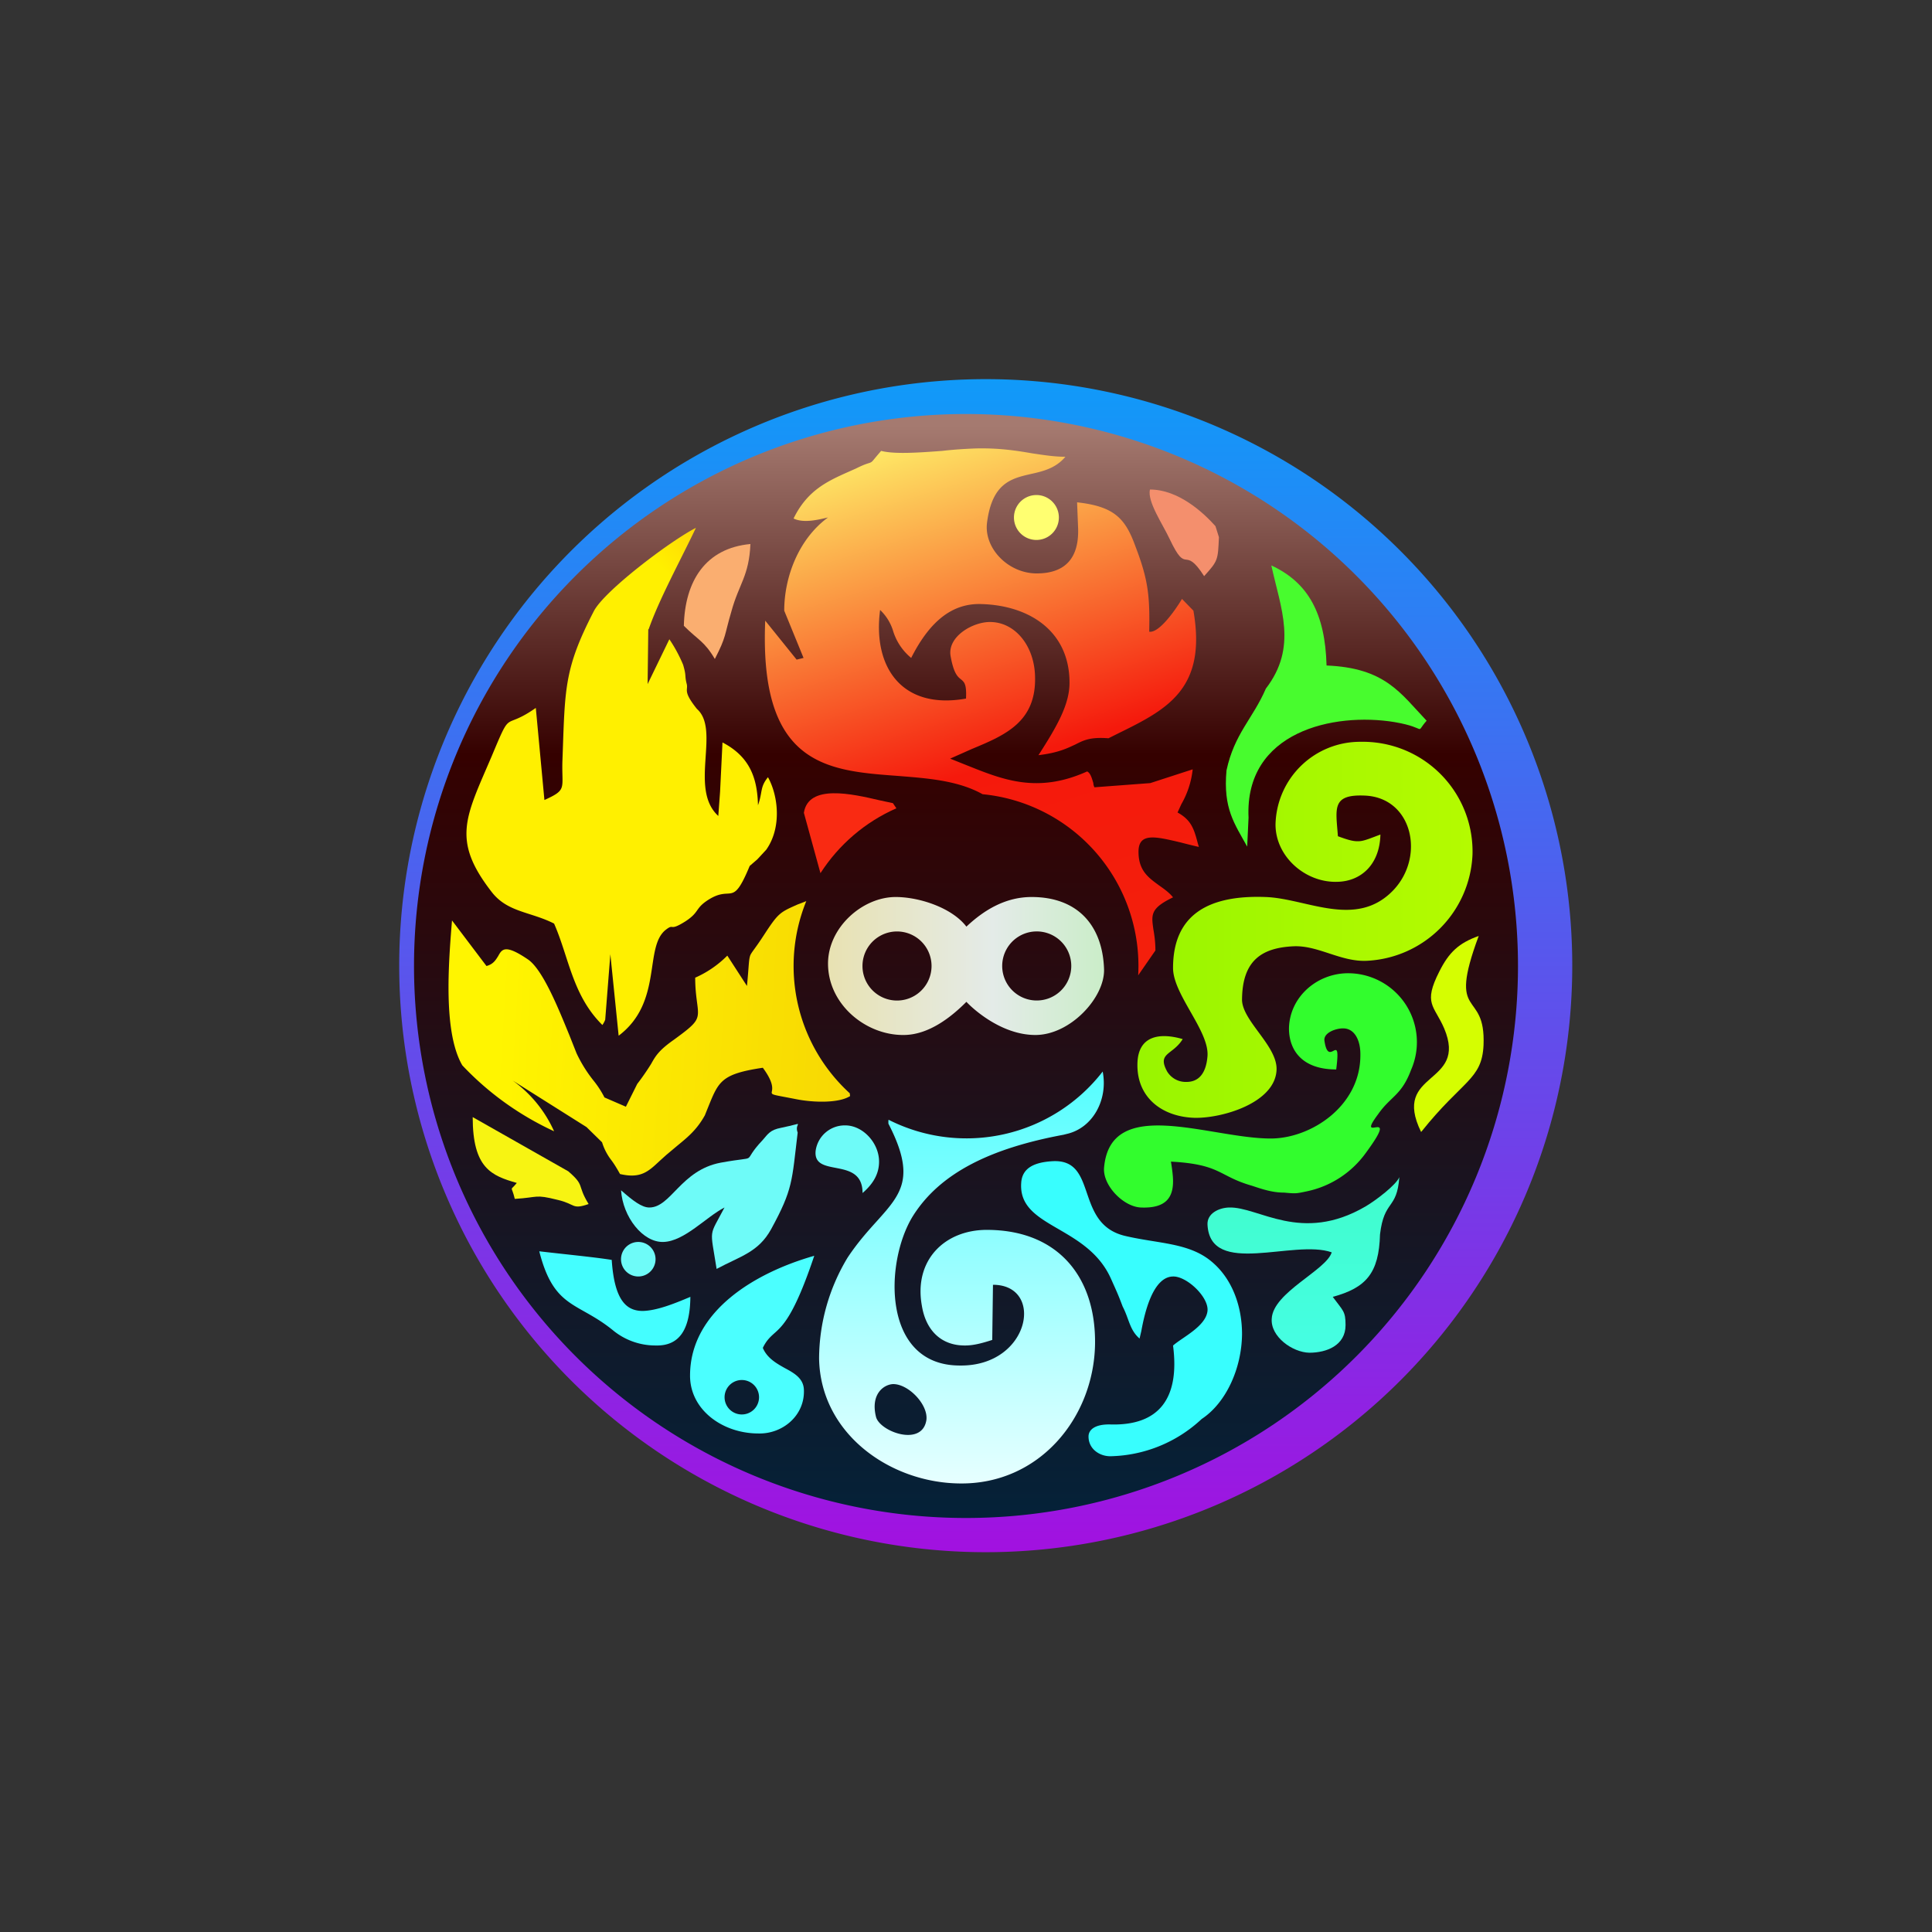 <svg xmlns="http://www.w3.org/2000/svg" width="24" height="24" fill="none" viewBox="0 0 24 24"><rect x="0" y="0" width="24" height="24" fill="#333333" stroke="none"/><path fill="url(#MV__a)" d="M12 4.714a7.286 7.286 0 1 1 .358 14.567A7.286 7.286 0 0 1 12 4.714"/><path fill="url(#MV__b)" d="M12 5.143a6.857 6.857 0 1 1 0 13.714 6.857 6.857 0 0 1 0-13.714"/><path fill="#38FEFE" d="m14.156 16.628.022-.094c.042-.231.145-.673.394-.677.171-.004.446.257.428.428-.021.193-.317.33-.428.43.086.663-.18.998-.78.98-.189-.004-.27.065-.27.15 0 .155.137.245.27.245a1.71 1.71 0 0 0 1.136-.463c.304-.201.497-.63.501-1.054 0-.343-.12-.686-.377-.9-.279-.236-.66-.223-1.067-.318-.647-.145-.335-.964-.913-.93-.214.013-.373.078-.386.266-.043.566.814.523 1.114 1.192.078.175.086.188.146.347.082.158.086.291.21.398"/><path fill="#48FC2E" d="M15.725 8.554c-.163.377-.39.557-.489 1.016-.043.476.099.66.257.947l.017-.36c-.051-1.071 1.059-1.311 1.813-1.187.429.073.245.158.399-.017-.326-.343-.514-.656-1.243-.686-.017-.639-.223-1.029-.686-1.243.116.532.33 1.012-.068 1.53"/><path fill="url(#MV__c)" d="M8.058 7.817c.128-.369.402-.87.587-1.26-.326.167-1.145.789-1.269 1.037-.377.729-.356.969-.39 1.873-.008.334.06.343-.223.471l-.107-1.144c-.416.292-.291-.013-.548.6-.322.754-.502 1.037-.005 1.68.197.261.485.249.78.399.185.42.227.891.6 1.26a.3.3 0 0 0 .035-.065l.064-.814.103 1.012c.557-.42.308-1.11.591-1.32.103-.078.03.03.236-.099.171-.111.124-.154.257-.249.33-.231.317.107.544-.441l.095-.082.111-.12c.193-.274.15-.668.021-.9-.102.125-.064.18-.124.348-.008-.326-.094-.6-.441-.78l-.03.613-.022.3c-.368-.335.03-1.068-.265-1.329-.185-.231-.103-.231-.129-.317-.026-.107 0-.086-.043-.232a1.8 1.8 0 0 0-.171-.317l-.27.557.008-.681z"/><path fill="#6EFBF8" d="M7.715 14.786c.021.33.27.651.527.642.261-.008.531-.312.758-.428-.197.377-.18.24-.098.763.296-.159.518-.206.677-.493.274-.502.257-.596.33-1.2-.051-.133.129-.129-.206-.06-.137.026-.163.077-.227.15-.296.313 0 .188-.523.283-.497.094-.617.557-.887.557-.094 0-.206-.086-.351-.214"/><path fill="url(#MV__d)" d="M16.62 10.388c-.025-.342-.081-.522.33-.505.596.021.759.758.356 1.178-.463.48-1.076.099-1.586.082-.702-.026-1.148.214-1.148.882 0 .33.45.78.428 1.093-.017.219-.111.322-.261.322a.27.27 0 0 1-.24-.129c-.129-.236.069-.201.193-.403-.292-.085-.549-.038-.562.292-.017.428.3.673.708.686.342.008 1.007-.185 1.02-.6.008-.292-.416-.596-.429-.858 0-.493.24-.655.643-.673.308-.012.587.198.913.18a1.38 1.38 0 0 0 1.307-1.32 1.363 1.363 0 0 0-1.389-1.4 1.05 1.05 0 0 0-1.058 1.028c0 .402.377.728.775.711.288-.009.519-.214.528-.587-.116.043-.185.073-.245.081-.077.009-.141-.008-.283-.06"/><path fill="#32FD2D" d="M14.173 15c.309.013.399-.124.399-.326 0-.073-.013-.159-.026-.244.626.034.587.18 1.007.3.129.043.253.085.399.085.146.013.146.013.287-.017.291-.062.549-.23.724-.471.455-.617-.141-.086.155-.484.158-.227.291-.232.411-.553a.856.856 0 0 0-.797-1.2c-.382.008-.712.3-.72.685 0 .258.15.51.587.51.064-.505-.094 0-.146-.355-.017-.103.15-.159.24-.155.133.005.21.146.206.335 0 .63-.613 1.033-1.114 1.033-.755 0-1.993-.545-2.07.364-.017.219.24.484.458.493"/><path fill="#44FEFF" d="M7.599 15.651c-.21-.034-.613-.073-.9-.107.184.724.48.622.926.99a.83.83 0 0 0 .518.18c.309.009.429-.214.433-.604-.201.085-.416.171-.591.175-.197 0-.352-.12-.386-.634"/><path fill="#D5FE01" d="M17.658 14.057c.514-.643.75-.643.771-1.072.03-.715-.459-.287-.06-1.358-.244.086-.369.201-.489.441-.205.403-.064.42.06.707.3.712-.66.523-.287 1.286z"/><path fill="url(#MV__e)" d="M15 15.214c.035.656 1.072.176 1.543.343-.068.223-.728.497-.745.823-.018.223.257.42.467.424.214 0 .45-.09.45-.343 0-.175-.03-.175-.159-.351.412-.112.574-.292.587-.776.052-.437.21-.3.24-.711-.038.094-.283.283-.42.364-.801.467-1.328 0-1.697.013-.124.004-.274.073-.266.214"/><path fill="#F7F412" d="M6.395 14.893c.3-.018.244-.06.531.012.227.052.176.125.386.052-.15-.244-.039-.223-.253-.407l-1.187-.673c0 .638.236.728.548.818-.09.112-.068.018-.025.198"/><path fill="#FAAE70" d="M8.88 8.186c.146-.283.116-.288.206-.592.094-.343.219-.437.236-.836-.557.052-.814.459-.827 1.016.18.18.253.189.385.412"/><path fill="#F48F6D" d="m15.142 6.673-.043-.137c-.15-.168-.459-.455-.814-.455-.035.15.158.429.244.613.223.472.171.06.429.463.175-.193.171-.201.184-.484"/><path fill="#6EFBF8" d="M10.132 14.297c-.034.343.583.06.583.523.15-.129.205-.257.205-.39 0-.232-.201-.45-.42-.45a.365.365 0 0 0-.368.317"/><path fill="url(#MV__f)" fill-rule="evenodd" d="M11.036 13.916v.042c.343.665.163.87-.141 1.209-.112.124-.24.266-.365.454-.23.379-.353.813-.355 1.256.017.934.883 1.543 1.748 1.551.986.013 1.663-.814 1.68-1.727.013-.835-.458-1.423-1.345-1.423-.523 0-.909.377-.806.943.051.313.248.497.54.493.103 0 .214-.03.334-.069l.009-.685c.647 0 .463 1.015-.412 1.003-.968 0-.938-1.282-.583-1.856.339-.54.973-.844 1.873-1.011l.035-.009c.33-.073.518-.429.45-.776a2.14 2.14 0 0 1-2.658.6zm.052 3.278c-.116.009-.275.129-.206.407.047.184.574.377.626.039.025-.193-.228-.454-.42-.446" clip-rule="evenodd"/><path fill="url(#MV__g)" d="m10.016 11.194-.111.043c-.219.098-.236.103-.42.386-.103.158-.142.197-.163.24-.022.055-.017.12-.043.385l-.244-.377a1.3 1.3 0 0 1-.399.274c0 .133.013.228.022.3.03.223.03.24-.288.472-.184.129-.227.201-.282.3a3 3 0 0 1-.172.248l-.141.283-.266-.115a1.2 1.2 0 0 0-.133-.206 1.7 1.7 0 0 1-.214-.343l-.09-.227c-.137-.334-.33-.814-.514-.939-.283-.192-.322-.128-.369-.042-.03.047-.06.102-.146.124l-.428-.566c-.043.527-.112 1.389.128 1.8.324.344.711.621 1.14.819a1.56 1.56 0 0 0-.514-.63l.917.578.193.189a.7.7 0 0 0 .116.223c.025.034.055.077.107.171.257.06.351-.03.493-.163l.081-.073.137-.115c.137-.112.245-.202.343-.378l.043-.107c.129-.317.163-.407.677-.484.172.232.099.292.112.317.008.022.06.026.3.073.214.043.531.052.672-.038l-.004-.035a2.14 2.14 0 0 1-.54-2.387"/><path fill="#F92A12" d="M10.192 10.847c.228-.355.556-.636.943-.806l-.043-.064-.159-.034c-.351-.082-.891-.206-.947.154z"/><path fill="url(#MV__h)" d="M13.38 6.24c.463.051.6.201.725.548.158.412.18.613.171 1.059.116.021.313-.249.407-.407l.142.146c.171.977-.335 1.23-.935 1.525l-.12.06c-.222-.017-.304.022-.411.077-.094.043-.206.103-.459.133.232-.36.386-.63.386-.9 0-.643-.501-.96-1.093-.977-.355-.013-.638.202-.874.669a.7.7 0 0 1-.223-.33.6.6 0 0 0-.163-.266c-.094.711.27 1.243 1.067 1.101.009-.18-.021-.205-.064-.24-.043-.034-.09-.077-.128-.291-.039-.244.287-.429.505-.42.305.009.54.304.545.686.012.557-.373.72-.785.891l-.27.12.215.086c.441.176.87.351 1.487.073.043.021.06.09.077.145 0 .022.008.039.013.052l.694-.052.527-.171a1.1 1.1 0 0 1-.141.433l-.047.103c.171.094.205.205.252.385l.013.043a7 7 0 0 1-.227-.056c-.308-.072-.523-.128-.523.116 0 .236.125.322.253.416.06.043.124.086.176.15-.283.137-.27.214-.244.399.012.068.025.154.025.261l-.214.309a2.143 2.143 0 0 0-1.933-2.25c-.308-.172-.686-.198-1.063-.228-.865-.064-1.714-.128-1.637-1.928l.39.484.086-.021-.24-.587c0-.42.18-.892.544-1.158-.128.03-.304.073-.428.013.167-.343.411-.458.66-.57l.115-.051c.137-.069.167-.064.185-.077.021-.009.03-.03.128-.142.163.043.467.022.759 0 .145-.017.287-.025.407-.03.291-.008.51.026.707.06.146.022.279.043.416.043-.12.142-.275.18-.429.214-.244.056-.48.112-.544.6-.043.309.244.622.596.635.398.008.544-.215.535-.553z"/><path fill="url(#MV__i)" fill-rule="evenodd" d="M11.126 11.143c-.411 0-.84.377-.84.827 0 .505.467.891.939.887.317 0 .6-.231.78-.412.064.07.424.412.857.412s.861-.463.853-.814c-.017-.549-.33-.9-.9-.9-.317 0-.583.154-.81.368-.18-.236-.587-.368-.879-.368m.446.857a.429.429 0 1 1-.858 0 .429.429 0 0 1 .858 0m1.286.428a.429.429 0 1 0 0-.857.429.429 0 0 0 0 .857" clip-rule="evenodd"/><path fill="#6EFBF8" d="M7.929 15.857a.214.214 0 1 0 0-.429.214.214 0 0 0 0 .429"/><path fill="#4BFFFF" d="M9.746 16.993c.12.064.232.128.24.265.017.326-.266.558-.566.549-.445 0-.852-.296-.848-.724.004-.802.818-1.277 1.543-1.483-.249.741-.39.87-.502.968-.047.043-.094.086-.137.176.052.124.163.189.27.249m-.531.578a.214.214 0 1 0 0-.428.214.214 0 0 0 0 .428"/><path fill="#FFFF71" d="M12.858 6.707a.279.279 0 1 0 0-.557.279.279 0 0 0 0 .557"/><defs><linearGradient id="MV__a" x1="12" x2="12" y1="4.714" y2="19.285" gradientUnits="userSpaceOnUse"><stop stop-color="#109AF9"/><stop offset="1" stop-color="#A211E0"/></linearGradient><linearGradient id="MV__b" x1="12.179" x2="12.179" y1="4.712" y2="19.283" gradientUnits="userSpaceOnUse"><stop offset=".04" stop-color="#A57A70"/><stop offset=".32" stop-color="#350100"/><stop offset="1" stop-color="#02233B"/></linearGradient><linearGradient id="MV__c" x1="21.058" x2="11.438" y1="11.344" y2="20.603" gradientUnits="userSpaceOnUse"><stop offset=".21" stop-color="#F96C1A"/><stop offset=".47" stop-color="#FFF000"/></linearGradient><linearGradient id="MV__d" x1="4.941" x2="21.443" y1="10.728" y2="10.728" gradientUnits="userSpaceOnUse"><stop offset=".2" stop-color="#72ED00"/><stop offset="1" stop-color="#C9FF00"/></linearGradient><linearGradient id="MV__e" x1="12.39" x2="12.39" y1="4.712" y2="19.369" gradientUnits="userSpaceOnUse"><stop stop-color="#26F960"/><stop offset="1" stop-color="#4CFFFF"/></linearGradient><linearGradient id="MV__f" x1="12.309" x2="12.309" y1="4.858" y2="19.283" gradientUnits="userSpaceOnUse"><stop offset=".54" stop-color="#41FEFF"/><stop offset="1" stop-color="#fff"/></linearGradient><linearGradient id="MV__g" x1="4.268" x2="19.345" y1="9.072" y2="9.93" gradientUnits="userSpaceOnUse"><stop offset=".14" stop-color="#FFF500"/><stop offset=".75" stop-color="#EFB806"/></linearGradient><linearGradient id="MV__h" x1="12.18" x2="16.303" y1="4.715" y2="18.122" gradientUnits="userSpaceOnUse"><stop stop-color="#FFFF6F"/><stop offset=".33" stop-color="#F5190C"/><stop offset=".65" stop-color="#F3230C"/><stop offset=".96" stop-color="#CAF301"/></linearGradient><linearGradient id="MV__i" x1="4.894" x2="20.375" y1="11.998" y2="11.998" gradientUnits="userSpaceOnUse"><stop stop-color="#F3C923"/><stop offset=".48" stop-color="#E4EBE8"/><stop offset="1" stop-color="#4FF631"/></linearGradient></defs></svg>